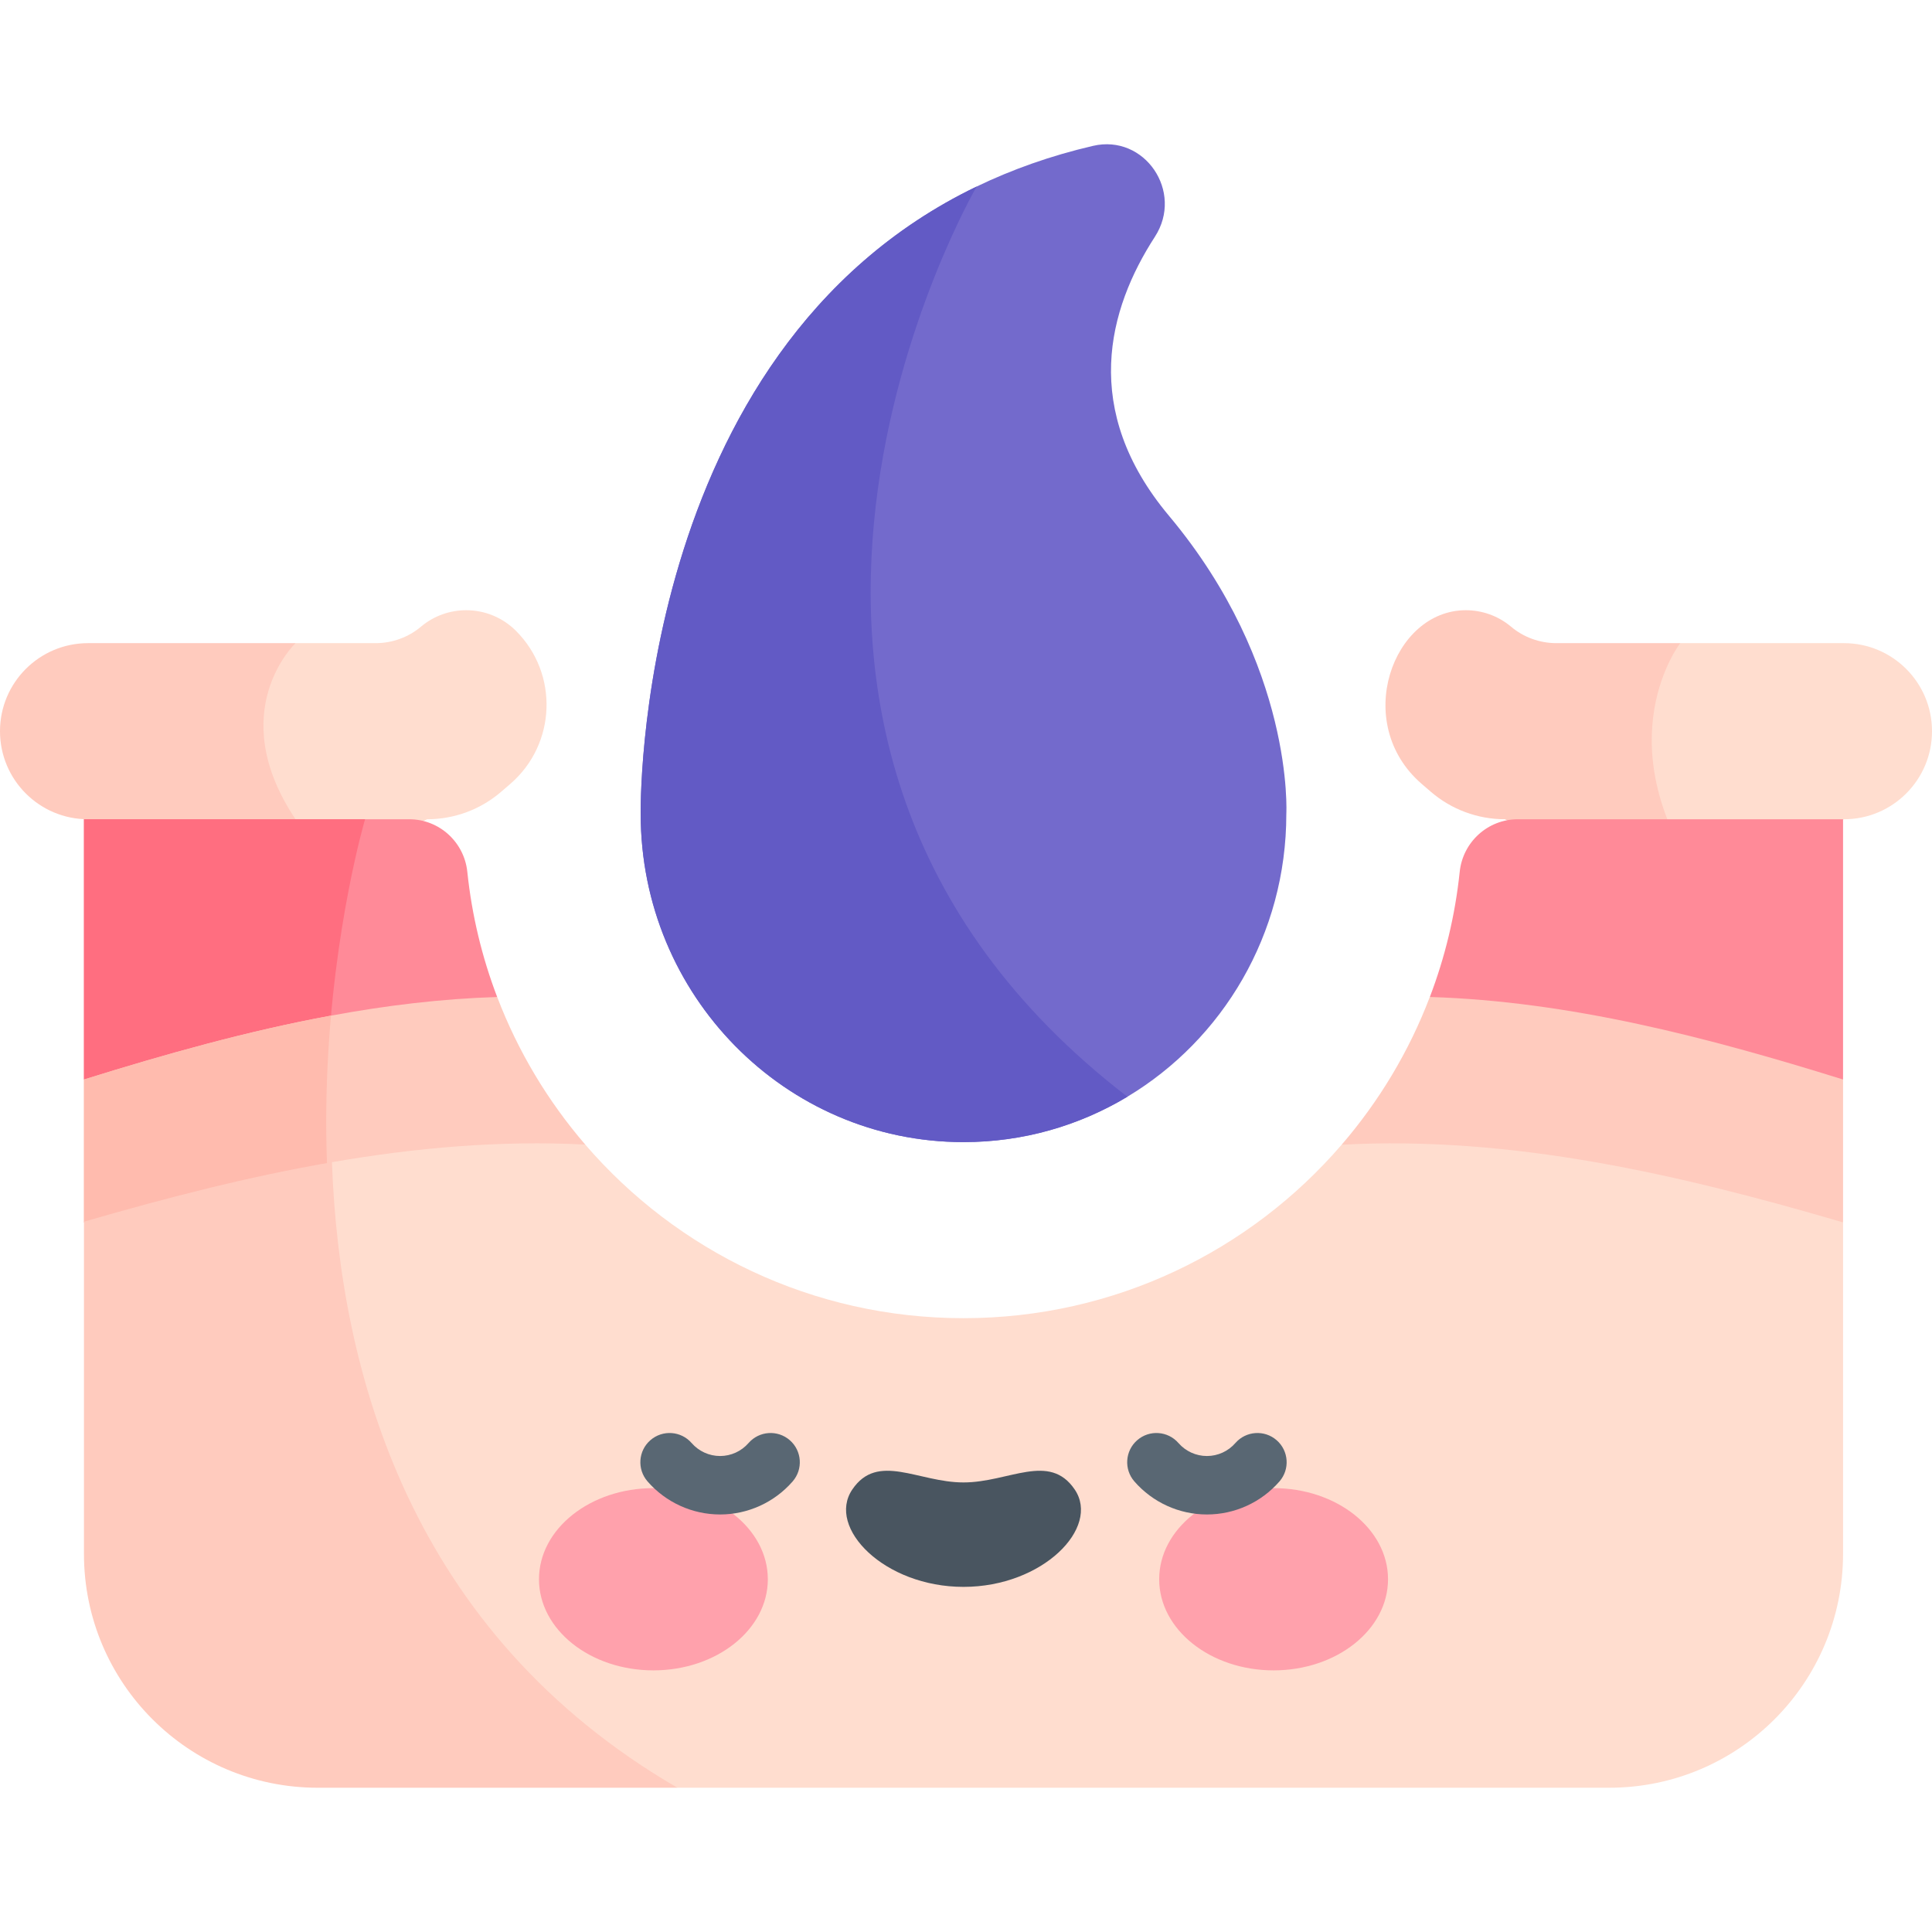 <?xml version="1.0" encoding="UTF-8"?>
<svg xmlns="http://www.w3.org/2000/svg" xmlns:xlink="http://www.w3.org/1999/xlink" xmlns:svgjs="http://svgjs.com/svgjs" version="1.1" width="512" height="512" x="0" y="0" viewBox="0 0 512 512" style="enable-background:new 0 0 512 512" xml:space="preserve" class="">
  <g>
    <g>
      <path d="m445.285 170.441h43.381c12.891 0 23.335 10.454 23.335 23.335 0 12.891-10.443 23.335-23.335 23.335-44.022 18.535-34.607 14.573-49.087 20.659l-39.769-39.852z" fill="#ffddcf" data-original="#ffddcf"/>
      <path d="m450.466 233.194-10.887 4.576-40.751-20.659c-7.241 0-14.224-2.593-19.699-7.334-.733-.63-1.529-1.312-2.386-2.056-18.557-16.052-7.703-46.008 11.714-46.008 4.245 0 8.512 1.446 11.993 4.369 3.25 2.749 7.523 4.359 11.982 4.359h32.859s-20.06 25.659 5.175 62.753z" fill="#ffcbbe" data-original="#ffcbbe"/>
      <path d="m488.428 217.111v68.971s-74.721 10.516-109.505-21.868c3.998-10.474 6.704-21.599 7.913-33.169.826-7.912 7.458-13.934 15.402-13.934z" fill="#ff8a98" data-original="#ff8a98"/>
      <path d="m488.428 286.082v37.868s-100.035 20.277-132.881-20.587c9.906-11.497 17.87-24.719 23.366-39.15h.01c37.021 1.137 73.609 10.672 109.505 21.869z" fill="#ffcbbe" data-original="#ffcbbe"/>
      <path d="m78.358 170.441h21.2c2.2 0 4.349-.382 6.384-1.126 2.035-.733 3.936-1.818 5.609-3.233 3.481-2.923 7.737-4.369 11.993-4.369 4.793 0 9.565 1.839 13.191 5.464 11.373 11.373 10.691 30.018-1.477 40.544-.857.744-1.653 1.426-2.386 2.056-5.475 4.741-12.458 7.334-19.699 7.334l-26.434 13.398-14.317 7.262-19.024-59.277z" fill="#ffddcf" data-original="#ffddcf"/>
      <path d="m86.738 230.508-14.317 7.262-49.087-20.659c-12.891 0-23.334-10.444-23.334-23.335 0-12.881 10.443-23.335 23.335-23.335h54.985v.01s-19.141 18.077 0 46.659c3.222 4.804 6.011 9.267 8.418 13.398z" fill="#ffcbbe" data-original="#ffcbbe"/>
      <path d="m131.755 264.214c-11.879 11.063-28.417 17.116-45.037 20.298-32.063 6.125-64.467 1.57-64.467 1.57v-68.971h86.191c7.944 0 14.575 6.022 15.401 13.934 1.208 11.57 3.914 22.695 7.912 33.169z" fill="#ff8a98" data-original="#ff8a98"/>
      <path d="m96.748 217.111s-8.419 28.355-10.03 67.401c-32.063 6.125-64.467 1.57-64.467 1.57v-68.971z" fill="#ff6e80" data-original="#ff6e80"/>
      <path d="m155.131 303.364c-14.234 17.715-41.091 23.934-66.957 25.308-33.809 1.787-65.924-4.721-65.924-4.721v-37.868c21.589-6.735 43.436-12.871 65.469-16.93 14.596-2.696 29.285-4.483 44.035-4.938h.01c5.496 14.429 13.461 27.651 23.367 39.149z" fill="#ffcbbe" data-original="#ffcbbe"/>
      <path d="m88.174 328.671c-33.809 1.787-65.924-4.721-65.924-4.721v-37.868c21.589-6.735 43.436-12.871 65.469-16.93-1.549 17.415-1.983 37.93.455 59.519z" fill="#ffbbae" data-original="#ffbbae"/>
      <path d="m488.428 323.95v87.843c0 34.232-27.756 61.978-61.978 61.978h-246.92l-104.003-22.805-29.517-92.019 41.958-50.956c22.209-3.843 44.604-5.816 67.122-4.669 24.244 28.169 60.16 46.008 100.249 46.008 40.069 0 75.975-17.819 100.208-45.967 44.955-2.448 89.414 7.83 132.881 20.587z" fill="#ffddcf" data-original="#ffddcf"/>
      <path d="m179.53 473.772h-95.302c-34.222 0-61.978-27.746-61.978-61.978v-88.029c21.682-6.291 43.602-11.962 65.717-15.773 2.035 56.007 20.939 124.74 91.563 165.78z" fill="#ffcbbe" data-original="#ffcbbe"/>
      <path d="m340.889 215.727c0 31.908-16.91 59.798-42.124 74.921-12.726 7.644-27.57 12.024-43.426 12.024-47.248 0-85.55-38.932-85.55-86.945 0 0-2.138-122.355 89.042-166.297 9.276-4.473 19.513-8.14 30.824-10.774 13.697-3.192 24.13 12.158 16.404 24.089-12.416 19.162-19.761 45.895 3.729 73.94 33.332 39.81 31.101 79.042 31.101 79.042z" fill="#736acc" data-original="#736acc"/>
      <path d="m298.765 290.648c-12.726 7.644-27.57 12.024-43.426 12.024-47.248 0-85.55-38.932-85.55-86.945 0 0-2.138-122.355 89.042-166.297-.001-.001-84.652 145.296 39.934 241.218z" fill="#625ac5" data-original="#625ac5"/>
      <ellipse cx="173.16" cy="418.518" fill="#ffa1ac" rx="30.323" ry="24.147" data-original="#ffa1ac" class=""/>
      <ellipse cx="337.518" cy="418.518" fill="#ffa1ac" rx="30.323" ry="24.147" data-original="#ffa1ac" class=""/>
      <path d="m255.339 392.861c-12.03 0-22.742-8.084-29.48 1.885-6.835 10.112 8.473 25.793 29.48 25.793s36.315-15.68 29.48-25.793c-6.738-9.968-17.45-1.885-29.48-1.885z" fill="#495560" data-original="#495560"/>
      <g>
        <path d="m190.831 401.351c-7.368 0-14.375-3.191-19.223-8.754-2.811-3.226-2.475-8.119.751-10.93 3.225-2.811 8.119-2.475 10.93.751 1.905 2.186 4.654 3.439 7.542 3.439s5.637-1.254 7.543-3.44c2.81-3.225 7.704-3.561 10.93-.75 3.225 2.811 3.561 7.705.75 10.93-4.848 5.563-11.855 8.754-19.223 8.754z" fill="#596773" data-original="#455059" class=""/>
      </g>
      <g>
        <path d="m319.846 401.351c-7.368 0-14.375-3.191-19.223-8.754-2.811-3.225-2.475-8.119.75-10.93 3.225-2.812 8.119-2.476 10.93.75 1.906 2.186 4.655 3.44 7.543 3.44s5.637-1.253 7.542-3.439c2.811-3.226 7.705-3.562 10.93-.751 3.226 2.811 3.562 7.704.751 10.93-4.847 5.563-11.854 8.754-19.223 8.754z" fill="#596773" data-original="#455059" class=""/>
      </g>
    </g>
  </g>
</svg>
